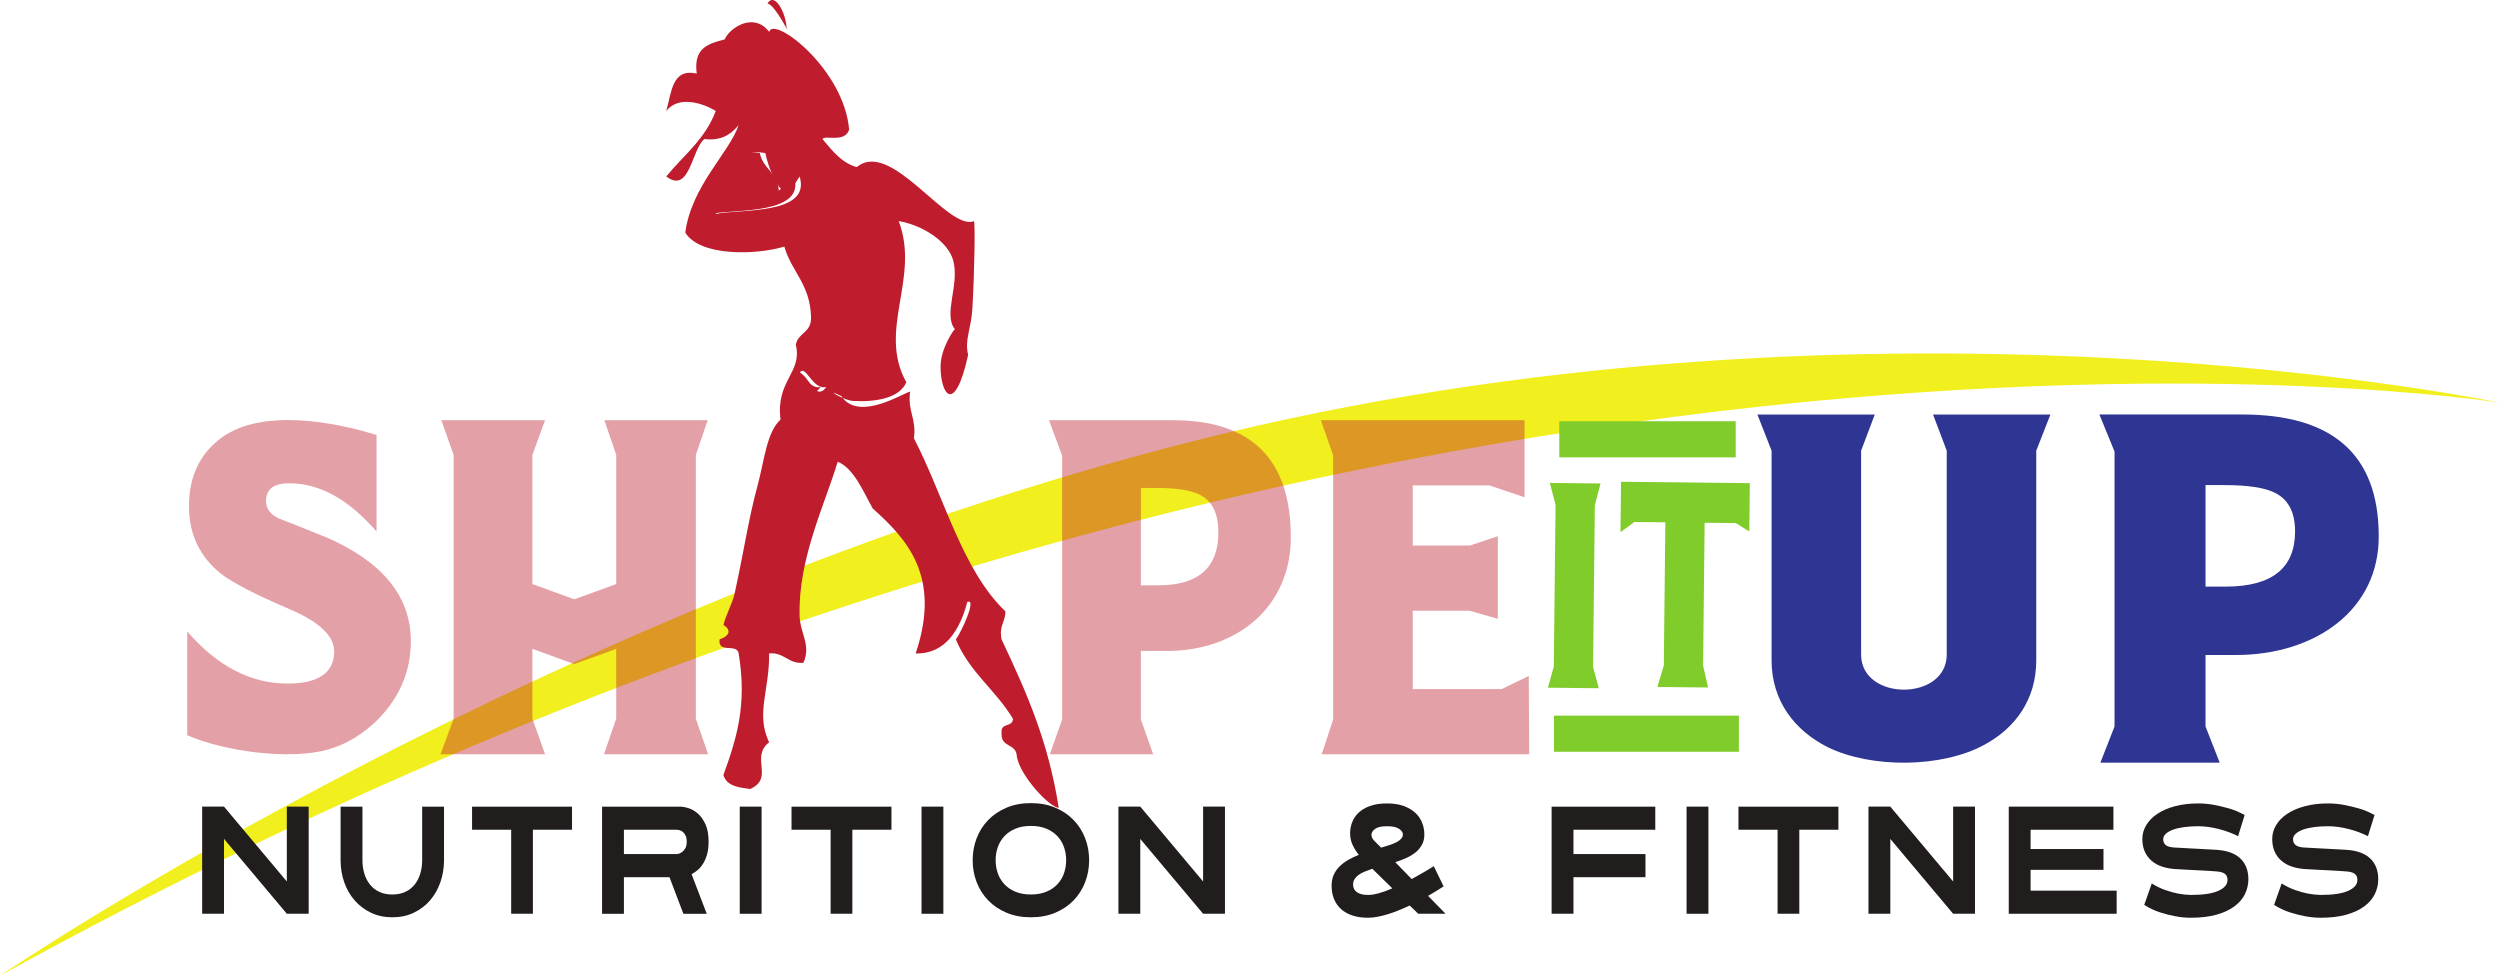 <?xml version="1.0" encoding="UTF-8" standalone="no"?>
<!-- Created with Inkscape (http://www.inkscape.org/) -->

<svg
   xmlns:dc="http://purl.org/dc/elements/1.1/"
   xmlns:cc="http://creativecommons.org/ns#"
   xmlns:rdf="http://www.w3.org/1999/02/22-rdf-syntax-ns#"
   xmlns:svg="http://www.w3.org/2000/svg"
   xmlns="http://www.w3.org/2000/svg"
   xmlns:sodipodi="http://sodipodi.sourceforge.net/DTD/sodipodi-0.dtd"
   xmlns:inkscape="http://www.inkscape.org/namespaces/inkscape"
   id="svg4136"
   version="1.1"
   inkscape:version="0.91 r13725"
   xml:space="preserve"
   width="735.622"
   height="287.101"
   viewBox="0 0 735.622 287.101"
   preserveAspectRatio="xMinYMin meet"
   sodipodi:docname="logoWithText.svg"><defs
     id="defs4140"><clipPath
       clipPathUnits="userSpaceOnUse"
       id="clipPath4150"><path
         d="M 0,612 792,612 792,0 0,0 0,612 Z"
         id="path4152"
         inkscape:connector-curvature="0" /></clipPath><clipPath
       clipPathUnits="userSpaceOnUse"
       id="clipPath4194"><path
         d="m 145.878,193.284 315.887,0 0,-78.681 -315.887,0 0,78.681 z"
         id="path4196"
         inkscape:connector-curvature="0" /></clipPath><clipPath
       clipPathUnits="userSpaceOnUse"
       id="clipPath4328"><path
         d="m 139.43,482.889 315.886,0 0,-78.682 -315.886,0 0,78.682 z"
         id="path4330"
         inkscape:connector-curvature="0" /></clipPath></defs><sodipodi:namedview
     pagecolor="#ffffff"
     bordercolor="#666666"
     borderopacity="1"
     objecttolerance="10"
     gridtolerance="10"
     guidetolerance="10"
     inkscape:pageopacity="0"
     inkscape:pageshadow="2"
     inkscape:window-width="1920"
     inkscape:window-height="1017"
     id="namedview4138"
     showgrid="false"
     inkscape:zoom="1.1084967"
     inkscape:cx="388.50457"
     inkscape:cy="304.39937"
     inkscape:window-x="-8"
     inkscape:window-y="-8"
     inkscape:window-maximized="1"
     inkscape:current-layer="g4144"
     fit-margin-top="0"
     fit-margin-left="0"
     fit-margin-right="0"
     fit-margin-bottom="0" /><g
     id="g4144"
     inkscape:groupmode="layer"
     inkscape:label="FinalLogo_061114 - Copy"
     transform="matrix(1.25,0,0,-1.25,-127.244,365.201)"><g
       id="g4154"
       transform="translate(101.795,62.48)"><path
         d="m 0,0 c 0,0 133.143,90.511 289.006,127.842 155.863,37.33 299.492,7.036 299.492,7.036 0,0 -266.467,42.749 -588.498,-134.878"
         style="fill:#f1ef1e;fill-opacity:1;fill-rule:nonzero;stroke:none"
         id="path4156"
         inkscape:connector-curvature="0" /></g><g
       id="g4158"
       transform="translate(286.929,285.842)"><path
         d="M 0,0 C -0.107,2.877 -2.643,8.398 -4.486,5.504 -2.482,5.129 1.133,-2.871 0,0"
         style="fill:#bf1c2d;fill-opacity:1;fill-rule:nonzero;stroke:none"
         id="path4160"
         inkscape:connector-curvature="0" /></g><g
       id="g4162"
       transform="translate(298.872,198.491)"><path
         d="M 0,0 C -0.098,0.125 -0.191,0.254 -0.282,0.392 -3.55,2.013 -1.998,0.863 0,0"
         style="fill:#bf1c2d;fill-opacity:1;fill-rule:nonzero;stroke:none"
         id="path4164"
         inkscape:connector-curvature="0" /></g><g
       id="g4166"
       transform="translate(279.753,264.928)"><path
         d="m 0,0 c 1.303,0.603 4.635,-1.286 4.484,1.102 l -5.382,0 C -3.125,-0.811 -2.362,-1.744 0,0"
         style="fill:#bf1c2d;fill-opacity:1;fill-rule:nonzero;stroke:none"
         id="path4168"
         inkscape:connector-curvature="0" /></g><g
       id="g4170"
       transform="translate(287.826,270.432)"><path
         d="M 0,0 C -0.546,2.633 1.125,7.986 -0.897,8.806 -0.567,4.443 -3,2.078 0,0"
         style="fill:#bf1c2d;fill-opacity:1;fill-rule:nonzero;stroke:none"
         id="path4172"
         inkscape:connector-curvature="0" /></g><g
       id="g4174"
       transform="translate(288.723,204.387)"><path
         d="M 0,0 C 2.084,-0.453 3.791,-6.989 6.279,-3.301 3.076,-4.225 1.356,2.299 0,0"
         style="fill:#bf1c2d;fill-opacity:1;fill-rule:nonzero;stroke:none"
         id="path4176"
         inkscape:connector-curvature="0" /></g><g
       id="g4178"
       transform="translate(285.134,247.316)"><path
         d="m 0,0 c -0.364,4.323 -3.68,5.021 -4.484,8.804 -9.2,1.752 -8.609,-8.515 -11.662,-14.308 C -10.027,-4.347 6.36,-5.699 3.588,3.301 2.708,1.814 1.195,1.102 0,0"
         style="fill:#bf1c2d;fill-opacity:1;fill-rule:nonzero;stroke:none"
         id="path4180"
         inkscape:connector-curvature="0" /></g><g
       id="g4182"
       transform="translate(286.031,269.33)"><path
         d="m 0,0 0,-4.402 c 1.597,0.607 3.726,0.564 4.486,2.201 C 1.948,-0.354 1.432,-5.123 0,0"
         style="fill:#bf1c2d;fill-opacity:1;fill-rule:nonzero;stroke:none"
         id="path4184"
         inkscape:connector-curvature="0" /></g><g
       id="g4186"
       transform="translate(290.02,204.387)"><path
         d="M 0,0 C 1.357,2.299 3.076,-4.225 6.279,-3.301 3.791,-6.989 2.084,-0.453 0,0 m -19.734,37.426 c 3.053,5.793 2.462,16.058 11.661,14.308 0.804,-3.781 3.007,-8.804 4.485,-8.804 1.478,0 2.709,1.814 3.588,3.302 2.772,-9.003 -13.615,-7.649 -19.734,-8.806 M 40.678,15.215 c 0.53,9.264 0.666,20.623 0.35,20.498 -6.12,-2.412 -19.507,19.479 -27.572,12.721 -3.644,1.031 -5.78,3.913 -8.074,6.603 0.602,1.02 5.22,-0.968 6.28,2.202 -1.171,14.302 -17.823,26.939 -18.828,23.036 -3.606,4.749 -9.288,0.983 -10.473,-1.773 -4.453,-1.141 -7.289,-2.32 -6.581,-8.055 -5.875,1.34 -5.899,-4.502 -7.175,-8.804 2.825,3.623 8.427,1.985 11.661,0 -2.567,-6.758 -7.625,-10.457 -11.661,-15.411 5.566,-4.211 5.951,6.334 8.97,8.805 3.967,-0.463 6.288,1.091 8.074,3.302 -2.17,-6.52 -11.096,-14.262 -12.559,-25.318 3.475,-5.652 16.593,-5.306 23.322,-3.299 1.704,-5.983 6.03,-8.747 6.279,-16.513 0.16,-3.864 -3.029,-3.622 -3.587,-6.605 1.625,-6.555 -4.789,-8.406 -3.588,-17.612 -3.257,-2.884 -3.833,-9.687 -5.382,-15.41 -2.228,-8.227 -3.121,-14.981 -5.383,-25.316 -0.626,-2.866 -2.124,-5.145 -2.691,-7.706 0.055,0.249 3.213,-1.824 -0.897,-3.302 -0.433,-3.466 4.113,-0.824 4.486,-3.302 2.035,-12.093 -0.501,-20.163 -3.589,-28.619 0.817,-2.666 3.605,-2.916 6.279,-3.302 5.84,2.608 -0.083,7.404 4.485,11.006 -3.211,6.695 0.119,12.189 0,20.915 3.568,0.342 4.507,-2.544 8.074,-2.203 1.859,4.185 -0.787,6.99 -0.898,11.009 -0.368,13.382 5.843,25.996 8.971,36.323 3.827,-1.54 6.159,-7.324 8.241,-11.006 7.947,-7.128 16.251,-15.879 10.112,-34.123 7.033,-0.192 10.48,5.714 12.146,12.106 2.379,1.08 -1.444,-7.208 -2.692,-8.804 3.231,-7.778 9.416,-11.928 13.456,-18.712 -0.099,-2.081 -2.965,-0.765 -2.691,-3.304 -0.237,-3.593 3.482,-2.332 3.589,-5.503 0.73,-4.605 7.773,-12.109 9.867,-12.109 -2.422,15.397 -7.313,26.644 -13.456,39.628 -0.648,3.363 0.917,4.011 0.897,6.603 -10.239,9.819 -14.424,27.064 -21.528,40.729 0.629,4.807 -1.527,6.2 -0.898,11.008 -1.42,-0.273 -11.69,-6.886 -15.865,-1.493 -1.996,0.864 -3.551,2.012 -0.281,0.391 0.09,-0.139 0.185,-0.266 0.281,-0.391 0.833,-0.361 1.742,-0.671 2.41,-0.709 5.446,-0.315 11.02,0.692 12.559,4.402 -6.855,12.321 3.319,24.528 -1.794,37.94 5.642,-0.974 11.65,-4.802 12.843,-9.319 1.526,-5.769 -2.44,-12.66 0.405,-16.15 -0.174,0.106 -3.307,-4.41 -3.383,-8.558 -0.117,-6.523 3.254,-12.134 6.487,2.539 -0.893,3.478 0.728,6.18 1.002,10.965"
         style="fill:#bf1c2d;fill-opacity:1;fill-rule:nonzero;stroke:none"
         id="path4188"
         inkscape:connector-curvature="0" /></g><g
       id="g4190"><g
         id="g4192" /><g
         id="g4198"><g
           clip-path="url(#clipPath4194)"
           id="g4200"
           style="opacity:0.42"><g
             transform="translate(145.878,143.509)"
             id="g4202"><path
               d="m 0,0 c 7.077,-8.175 14.951,-12.261 23.624,-12.261 7.276,0 10.964,2.591 10.964,7.575 0,3.589 -3.489,6.979 -10.567,9.969 -8.172,3.489 -13.456,6.279 -16.047,8.273 -4.984,3.986 -7.576,9.269 -7.576,15.949 0,6.975 2.592,12.359 7.576,16.047 9.568,7.077 26.714,3.787 36.581,0.698 l 0,-22.727 C 37.977,31.1 31.199,34.886 24.021,34.886 c -3.687,0 -5.482,-1.395 -5.482,-4.186 0,-1.794 0.997,-3.09 2.991,-4.087 2.392,-0.896 6.08,-2.393 11.064,-4.385 13.357,-5.783 20.035,-13.956 20.035,-24.522 0,-7.176 -2.691,-13.355 -7.974,-18.639 -3.388,-3.29 -7.177,-5.582 -11.263,-6.779 C 24.42,-30.401 8.572,-28.21 0,-24.422 L 0,0 Z"
               style="fill:#bf1c2d;fill-opacity:1;fill-rule:nonzero;stroke:none"
               id="path4204"
               inkscape:connector-curvature="0" /></g><g
             transform="translate(268.384,193.247)"
             id="g4206"><path
               d="m 0,0 -2.792,-8.174 0,-62.097 2.891,-8.374 -24.52,0 2.89,8.374 0,16.446 -9.868,-3.589 -9.868,3.589 0,-16.446 2.991,-8.374 -24.621,0 3.089,8.374 0,62.097 -2.89,8.174 24.422,0 -2.991,-8.174 0,-30.401 9.868,-3.588 9.868,3.588 0,30.401 L -24.322,0 0,0 Z"
               style="fill:#bf1c2d;fill-opacity:1;fill-rule:nonzero;stroke:none"
               id="path4208"
               inkscape:connector-curvature="0" /></g><g
             transform="translate(370.36,177.299)"
             id="g4210"><path
               d="m 0,0 0,-22.925 4.086,0 c 9.471,0 14.154,4.185 14.154,12.459 0,4.385 -1.394,7.277 -4.186,8.772 C 12.061,-0.598 8.671,0 3.787,0 L 0,0 Z m 0,-38.376 0,-16.147 2.89,-8.173 -24.321,0 2.89,8.173 0,62.099 -3.089,8.372 29.106,0 c 18.44,0 27.709,-9.07 27.809,-27.212 0.2,-16.845 -12.858,-27.112 -29.105,-27.112 l -6.18,0 z"
               style="fill:#bf1c2d;fill-opacity:1;fill-rule:nonzero;stroke:none"
               id="path4212"
               inkscape:connector-curvature="0" /></g><g
             transform="translate(412.923,114.603)"
             id="g4214"><path
               d="m 0,0 2.691,8.173 0,62.198 -2.89,8.274 47.945,0 0,-18.141 -8.274,2.791 -18.04,0 0,-14.154 13.456,0 6.578,2.193 0,-19.438 -6.678,1.894 -13.356,0 0,-18.44 20.931,0 6.379,3.088 L 48.842,0 0,0 Z"
               style="fill:#bf1c2d;fill-opacity:1;fill-rule:nonzero;stroke:none"
               id="path4216"
               inkscape:connector-curvature="0" /></g></g></g></g><g
       id="g4218"
       transform="translate(581.129,136.727)"><path
         d="m 0,0 c 0,-9.245 -4.953,-15.999 -12.324,-19.947 -10.021,-5.401 -26.489,-5.506 -36.739,-0.52 -7.832,3.948 -13.244,10.909 -13.244,20.467 l 0,49.345 -3.34,8.518 27.64,0 -3.225,-8.518 0,-47.995 c 0,-11.012 20.156,-11.012 20.156,0 l 0,47.995 -3.226,8.518 27.641,0 L 0,49.345 0,0 Z"
         style="fill:#2f3592;fill-opacity:1;fill-rule:nonzero;stroke:none"
         id="path4220"
         inkscape:connector-curvature="0" /></g><g
       id="g4222"
       transform="translate(620.976,177.969)"><path
         d="m 0,0 0,-23.893 4.722,0 c 10.941,0 16.353,4.364 16.353,12.986 0,4.571 -1.611,7.584 -4.837,9.141 C 13.936,-0.623 10.021,0 4.377,0 L 0,0 Z m 0,-39.995 0,-16.83 3.34,-8.519 -28.101,0 3.34,8.519 0,64.721 -3.57,8.725 33.629,0 c 21.306,0 32.017,-9.452 32.132,-28.359 0.231,-17.557 -14.856,-28.257 -33.628,-28.257 l -7.142,0 z"
         style="fill:#2f3592;fill-opacity:1;fill-rule:nonzero;stroke:none"
         id="path4224"
         inkscape:connector-curvature="0" /></g><g
       id="g4226"
       transform="translate(169.314,77.061)"><path
         d="m 0,0 -14.788,17.617 0,-17.617 -5.144,0 0,25.219 5.144,0 L 0,7.602 l 0,17.617 5.145,0 L 5.145,0 0,0 Z"
         style="fill:#211d1d;fill-opacity:1;fill-rule:nonzero;stroke:none"
         id="path4228"
         inkscape:connector-curvature="0" /></g><g
       id="g4230"
       transform="translate(206.315,89.67)"><path
         d="m 0,0 c 0,-1.826 -0.282,-3.549 -0.847,-5.17 -0.566,-1.621 -1.374,-3.044 -2.426,-4.269 -1.052,-1.225 -2.329,-2.198 -3.829,-2.918 -1.5,-0.721 -3.186,-1.081 -5.056,-1.081 -1.87,0 -3.556,0.36 -5.056,1.081 -1.5,0.72 -2.782,1.693 -3.843,2.918 -1.063,1.225 -1.876,2.648 -2.441,4.269 -0.565,1.621 -0.848,3.344 -0.848,5.17 l 0,12.609 5.144,0 0,-12.609 c 0,-1.081 0.141,-2.107 0.425,-3.08 0.281,-0.973 0.71,-1.832 1.285,-2.576 0.575,-0.745 1.305,-1.333 2.193,-1.766 0.885,-0.432 1.933,-0.648 3.141,-0.648 1.208,0 2.25,0.216 3.127,0.648 0.877,0.433 1.603,1.021 2.178,1.766 0.574,0.744 1.003,1.603 1.286,2.576 0.282,0.973 0.423,1.999 0.423,3.08 l 0,12.609 5.144,0 L 0,0 Z"
         style="fill:#211d1d;fill-opacity:1;fill-rule:nonzero;stroke:none"
         id="path4232"
         inkscape:connector-curvature="0" /></g><g
       id="g4234"
       transform="translate(227.241,96.839)"><path
         d="m 0,0 0,-19.778 -5.115,0 0,19.778 -9.206,0 0,5.44 23.528,0 L 9.207,0 0,0 Z"
         style="fill:#211d1d;fill-opacity:1;fill-rule:nonzero;stroke:none"
         id="path4236"
         inkscape:connector-curvature="0" /></g><g
       id="g4238"
       transform="translate(263.453,93.993)"><path
         d="M 0,0 C 0,0.6 -0.087,1.086 -0.263,1.459 -0.438,1.831 -0.653,2.119 -0.906,2.323 -1.16,2.527 -1.417,2.666 -1.68,2.737 -1.944,2.81 -2.153,2.846 -2.309,2.846 l -12.48,0 0,-5.729 12.48,0 c 0.117,0 0.302,0.042 0.556,0.127 0.253,0.083 0.511,0.234 0.774,0.45 0.263,0.216 0.492,0.51 0.687,0.882 C -0.098,-1.052 0,-0.577 0,0 M 5.144,0 C 5.144,-1.105 5.027,-2.078 4.793,-2.918 4.56,-3.76 4.253,-4.485 3.873,-5.098 3.493,-5.711 3.064,-6.221 2.587,-6.629 2.109,-7.038 1.626,-7.362 1.14,-7.602 l 3.566,-9.331 -5.495,0 -3.274,8.611 -10.726,0 0,-8.611 -5.144,0 0,25.219 18.384,0 c 0.545,0 1.203,-0.121 1.973,-0.36 C 1.193,7.685 1.929,7.259 2.63,6.646 3.332,6.034 3.926,5.193 4.413,4.125 4.9,3.056 5.144,1.681 5.144,0"
         style="fill:#211d1d;fill-opacity:1;fill-rule:nonzero;stroke:none"
         id="path4240"
         inkscape:connector-curvature="0" /></g><path
       d="m 275.932,102.279 5.145,0 0,-25.219 -5.145,0 0,25.219 z"
       style="fill:#211d1d;fill-opacity:1;fill-rule:nonzero;stroke:none"
       id="path4242"
       inkscape:connector-curvature="0" /><g
       id="g4244"
       transform="translate(302.44,96.839)"><path
         d="m 0,0 0,-19.778 -5.114,0 0,19.778 -9.206,0 0,5.44 23.527,0 L 9.207,0 0,0 Z"
         style="fill:#211d1d;fill-opacity:1;fill-rule:nonzero;stroke:none"
         id="path4246"
         inkscape:connector-curvature="0" /></g><path
       d="m 318.72,102.279 5.144,0 0,-25.219 -5.144,0 0,25.219 z"
       style="fill:#211d1d;fill-opacity:1;fill-rule:nonzero;stroke:none"
       id="path4248"
       inkscape:connector-curvature="0" /><g
       id="g4250"
       transform="translate(352.769,89.67)"><path
         d="M 0,0 C 0,1.08 -0.171,2.107 -0.511,3.08 -0.853,4.053 -1.369,4.911 -2.06,5.656 -2.753,6.4 -3.62,6.989 -4.662,7.421 c -1.042,0.433 -2.255,0.648 -3.639,0.648 -1.383,0 -2.596,-0.215 -3.638,-0.648 -1.043,-0.432 -1.91,-1.021 -2.601,-1.765 -0.692,-0.745 -1.209,-1.603 -1.549,-2.576 -0.342,-0.973 -0.512,-2 -0.512,-3.08 0,-1.081 0.17,-2.107 0.512,-3.08 0.34,-0.973 0.857,-1.832 1.549,-2.576 0.691,-0.745 1.558,-1.333 2.601,-1.766 1.042,-0.432 2.255,-0.648 3.638,-0.648 1.384,0 2.597,0.216 3.639,0.648 1.042,0.433 1.909,1.021 2.602,1.766 0.691,0.744 1.207,1.603 1.549,2.576 C -0.171,-2.107 0,-1.081 0,0 m 5.407,0 c 0,-1.826 -0.311,-3.549 -0.935,-5.17 -0.624,-1.621 -1.525,-3.044 -2.704,-4.269 -1.179,-1.225 -2.615,-2.198 -4.311,-2.918 -1.695,-0.721 -3.615,-1.081 -5.758,-1.081 -2.143,0 -4.062,0.36 -5.757,1.081 -1.695,0.72 -3.132,1.693 -4.311,2.918 -1.179,1.225 -2.08,2.648 -2.703,4.269 -0.624,1.621 -0.935,3.344 -0.935,5.17 0,1.825 0.311,3.549 0.935,5.17 0.623,1.621 1.524,3.044 2.703,4.268 1.179,1.225 2.616,2.198 4.311,2.918 1.695,0.721 3.614,1.082 5.757,1.082 2.143,0 4.063,-0.361 5.758,-1.082 1.696,-0.72 3.132,-1.693 4.311,-2.918 C 2.947,8.214 3.848,6.791 4.472,5.17 5.096,3.549 5.407,1.825 5.407,0"
         style="fill:#211d1d;fill-opacity:1;fill-rule:nonzero;stroke:none"
         id="path4252"
         inkscape:connector-curvature="0" /></g><g
       id="g4254"
       transform="translate(385.004,77.061)"><path
         d="m 0,0 -14.788,17.617 0,-17.617 -5.144,0 0,25.219 5.144,0 L 0,7.602 l 0,17.617 5.145,0 L 5.145,0 0,0 Z"
         style="fill:#211d1d;fill-opacity:1;fill-rule:nonzero;stroke:none"
         id="path4256"
         inkscape:connector-curvature="0" /></g><g
       id="g4258"
       transform="translate(432.031,95.722)"><path
         d="m 0,0 c 0,0.505 -0.308,0.955 -0.922,1.352 -0.614,0.396 -1.545,0.594 -2.791,0.594 -1.325,0 -2.269,-0.211 -2.835,-0.631 -0.564,-0.42 -0.847,-0.882 -0.847,-1.386 0,-0.457 0.194,-0.902 0.584,-1.333 l 1.695,-1.694 c 0.721,0.216 1.392,0.426 2.017,0.63 0.622,0.204 1.163,0.427 1.621,0.667 0.459,0.239 0.819,0.51 1.082,0.811 C -0.133,-0.69 0,-0.359 0,0 m -7.191,-8.069 c -0.643,-0.216 -1.243,-0.439 -1.797,-0.667 -0.556,-0.229 -1.034,-0.487 -1.432,-0.775 -0.401,-0.288 -0.716,-0.618 -0.949,-0.99 -0.235,-0.373 -0.352,-0.799 -0.352,-1.279 0,-0.792 0.307,-1.4 0.92,-1.82 0.614,-0.42 1.477,-0.629 2.587,-0.629 0.779,0 1.666,0.143 2.66,0.431 0.994,0.288 2.017,0.66 3.069,1.117 l -4.706,4.612 z m 10.814,-10.592 -2.017,1.945 c -0.818,-0.385 -1.651,-0.751 -2.499,-1.098 -0.847,-0.349 -1.695,-0.655 -2.542,-0.919 -0.848,-0.264 -1.676,-0.474 -2.485,-0.63 -0.809,-0.157 -1.574,-0.235 -2.294,-0.235 -1.402,0 -2.636,0.18 -3.697,0.54 -1.063,0.361 -1.954,0.87 -2.674,1.532 -0.721,0.66 -1.268,1.453 -1.636,2.378 -0.372,0.923 -0.556,1.951 -0.556,3.08 0,0.984 0.17,1.849 0.511,2.593 0.341,0.745 0.805,1.406 1.388,1.982 0.585,0.576 1.267,1.087 2.046,1.531 0.779,0.444 1.598,0.834 2.456,1.171 -0.566,0.696 -1.048,1.471 -1.447,2.323 -0.4,0.853 -0.598,1.772 -0.598,2.757 0,0.84 0.15,1.681 0.452,2.522 0.302,0.839 0.799,1.596 1.49,2.269 0.692,0.672 1.593,1.213 2.704,1.621 1.11,0.408 2.464,0.612 4.062,0.612 1.52,0 2.829,-0.204 3.932,-0.612 C 1.318,6.293 2.23,5.752 2.951,5.08 3.671,4.407 4.202,3.627 4.545,2.738 4.885,1.85 5.056,0.938 5.056,0 5.056,-0.937 4.865,-1.747 4.485,-2.432 4.105,-3.116 3.604,-3.71 2.98,-4.215 2.356,-4.719 1.631,-5.157 0.803,-5.529 -0.025,-5.902 -0.888,-6.232 -1.783,-6.521 l 3.857,-3.962 c 0.565,0.312 1.15,0.636 1.753,0.972 0.506,0.288 1.068,0.613 1.682,0.973 0.613,0.36 1.202,0.721 1.768,1.081 l 2.309,-4.756 C 9.215,-12.453 8.821,-12.705 8.4,-12.969 7.982,-13.233 7.588,-13.474 7.218,-13.689 6.79,-13.954 6.359,-14.206 5.932,-14.446 l 4.122,-4.215 -6.431,0 z"
         style="fill:#211d1d;fill-opacity:1;fill-rule:nonzero;stroke:none"
         id="path4260"
         inkscape:connector-curvature="0" /></g><g
       id="g4262"
       transform="translate(472.188,96.839)"><path
         d="m 0,0 0,-5.729 16.951,0 0,-5.439 -16.951,0 0,-8.61 -5.144,0 0,25.218 24.404,0 L 19.26,0 0,0 Z"
         style="fill:#211d1d;fill-opacity:1;fill-rule:nonzero;stroke:none"
         id="path4264"
         inkscape:connector-curvature="0" /></g><path
       d="m 498.812,102.279 5.144,0 0,-25.219 -5.144,0 0,25.219 z"
       style="fill:#211d1d;fill-opacity:1;fill-rule:nonzero;stroke:none"
       id="path4266"
       inkscape:connector-curvature="0" /><g
       id="g4268"
       transform="translate(525.35,96.839)"><path
         d="m 0,0 0,-19.778 -5.115,0 0,19.778 -9.206,0 0,5.44 23.527,0 L 9.206,0 0,0 Z"
         style="fill:#211d1d;fill-opacity:1;fill-rule:nonzero;stroke:none"
         id="path4270"
         inkscape:connector-curvature="0" /></g><g
       id="g4272"
       transform="translate(561.561,77.061)"><path
         d="m 0,0 -14.787,17.617 0,-17.617 -5.146,0 0,25.219 5.146,0 L 0,7.602 l 0,17.617 5.145,0 L 5.145,0 0,0 Z"
         style="fill:#211d1d;fill-opacity:1;fill-rule:nonzero;stroke:none"
         id="path4274"
         inkscape:connector-curvature="0" /></g><g
       id="g4276"
       transform="translate(574.654,77.061)"><path
         d="m 0,0 0,25.219 24.639,0 0,-5.441 -19.495,0 0,-4.539 17.156,0 0,-4.899 -17.156,0 0,-4.9 20.254,0 0,-5.44 L 0,0 Z"
         style="fill:#211d1d;fill-opacity:1;fill-rule:nonzero;stroke:none"
         id="path4278"
         inkscape:connector-curvature="0" /></g><g
       id="g4280"
       transform="translate(631.062,85.202)"><path
         d="m 0,0 c 0,-1.249 -0.273,-2.426 -0.819,-3.53 -0.545,-1.105 -1.382,-2.072 -2.513,-2.901 -1.13,-0.828 -2.543,-1.476 -4.238,-1.945 -1.694,-0.468 -3.702,-0.702 -6.02,-0.702 -1.188,0 -2.408,0.12 -3.654,0.36 -1.071,0.193 -2.25,0.492 -3.536,0.901 -1.286,0.408 -2.533,0.996 -3.741,1.765 l 1.783,5.043 c 1.071,-0.672 2.149,-1.194 3.229,-1.566 1.081,-0.373 2.061,-0.644 2.938,-0.811 1.033,-0.193 2.025,-0.301 2.981,-0.324 2.922,0 5.1,0.324 6.532,0.973 1.432,0.648 2.147,1.5 2.147,2.557 0,0.672 -0.225,1.164 -0.672,1.477 -0.447,0.312 -1.139,0.492 -2.074,0.541 -0.215,0.023 -0.619,0.054 -1.213,0.09 -0.596,0.036 -1.32,0.078 -2.178,0.126 -0.856,0.048 -1.811,0.095 -2.864,0.144 -1.052,0.048 -2.144,0.108 -3.274,0.18 -1.129,0.072 -2.167,0.264 -3.112,0.576 -0.945,0.313 -1.765,0.763 -2.455,1.352 -0.691,0.588 -1.232,1.308 -1.622,2.161 -0.39,0.852 -0.585,1.855 -0.585,3.009 0,1.152 0.307,2.239 0.92,3.259 0.615,1.021 1.491,1.91 2.633,2.666 1.138,0.757 2.522,1.352 4.148,1.784 1.627,0.432 3.446,0.648 5.451,0.648 1.188,0 2.397,-0.107 3.624,-0.324 1.052,-0.193 2.226,-0.468 3.523,-0.828 1.294,-0.361 2.557,-0.889 3.784,-1.585 l -1.549,-4.972 c -0.603,0.312 -1.285,0.612 -2.046,0.9 -0.759,0.289 -1.554,0.54 -2.382,0.757 -0.828,0.216 -1.666,0.384 -2.513,0.504 -0.848,0.12 -1.66,0.181 -2.441,0.181 -1.169,0 -2.255,-0.068 -3.257,-0.198 -1.004,-0.133 -1.877,-0.331 -2.618,-0.595 -0.74,-0.265 -1.319,-0.589 -1.738,-0.973 -0.42,-0.385 -0.629,-0.817 -0.629,-1.297 0,-0.625 0.215,-1.093 0.644,-1.405 0.427,-0.312 1.061,-0.492 1.898,-0.54 0.937,-0.049 2.251,-0.121 3.947,-0.217 C -11.866,7.146 -9.859,7.037 -7.54,6.917 -6.372,6.846 -5.324,6.652 -4.398,6.341 -3.473,6.028 -2.684,5.584 -2.031,5.008 -1.379,4.432 -0.877,3.723 -0.526,2.883 -0.175,2.041 0,1.081 0,0"
         style="fill:#211d1d;fill-opacity:1;fill-rule:nonzero;stroke:none"
         id="path4282"
         inkscape:connector-curvature="0" /></g><g
       id="g4284"
       transform="translate(661.632,85.202)"><path
         d="m 0,0 c 0,-1.249 -0.273,-2.426 -0.818,-3.53 -0.546,-1.105 -1.383,-2.072 -2.514,-2.901 -1.13,-0.828 -2.543,-1.476 -4.238,-1.945 -1.694,-0.468 -3.702,-0.702 -6.02,-0.702 -1.188,0 -2.407,0.12 -3.654,0.36 -1.071,0.193 -2.25,0.492 -3.536,0.901 -1.286,0.408 -2.533,0.996 -3.741,1.765 l 1.783,5.043 c 1.071,-0.672 2.149,-1.194 3.229,-1.566 1.081,-0.373 2.061,-0.644 2.938,-0.811 1.033,-0.193 2.025,-0.301 2.981,-0.324 2.922,0 5.1,0.324 6.532,0.973 1.432,0.648 2.147,1.5 2.147,2.557 0,0.672 -0.224,1.164 -0.672,1.477 -0.447,0.312 -1.139,0.492 -2.074,0.541 -0.215,0.023 -0.619,0.054 -1.213,0.09 -0.596,0.036 -1.32,0.078 -2.178,0.126 -0.857,0.048 -1.811,0.095 -2.864,0.144 -1.052,0.048 -2.144,0.108 -3.274,0.18 -1.129,0.072 -2.167,0.264 -3.112,0.576 -0.945,0.313 -1.764,0.763 -2.455,1.352 -0.691,0.588 -1.232,1.308 -1.621,2.161 -0.391,0.852 -0.586,1.855 -0.586,3.009 0,1.152 0.307,2.239 0.92,3.259 0.615,1.021 1.491,1.91 2.633,2.666 1.138,0.757 2.522,1.352 4.149,1.784 1.626,0.432 3.445,0.648 5.45,0.648 1.188,0 2.397,-0.107 3.624,-0.324 1.052,-0.193 2.227,-0.468 3.523,-0.828 1.294,-0.361 2.557,-0.889 3.785,-1.585 l -1.55,-4.972 c -0.604,0.312 -1.285,0.612 -2.046,0.9 -0.759,0.289 -1.553,0.54 -2.382,0.757 -0.828,0.216 -1.666,0.384 -2.513,0.504 -0.848,0.12 -1.66,0.181 -2.441,0.181 -1.169,0 -2.255,-0.068 -3.257,-0.198 -1.004,-0.133 -1.875,-0.331 -2.618,-0.595 -0.74,-0.265 -1.319,-0.589 -1.738,-0.973 -0.42,-0.385 -0.629,-0.817 -0.629,-1.297 0,-0.625 0.215,-1.093 0.644,-1.405 0.427,-0.312 1.061,-0.492 1.898,-0.54 0.937,-0.049 2.251,-0.121 3.947,-0.217 C -11.866,7.146 -9.859,7.037 -7.54,6.917 -6.372,6.846 -5.323,6.652 -4.398,6.341 -3.473,6.028 -2.684,5.584 -2.031,5.008 -1.378,4.432 -0.876,3.723 -0.526,2.883 -0.175,2.041 0,1.081 0,0"
         style="fill:#211d1d;fill-opacity:1;fill-rule:nonzero;stroke:none"
         id="path4286"
         inkscape:connector-curvature="0" /></g><g
       id="g4360"
       transform="translate(467.56,135.256)"><path
         d="M 0,0 0.412,38.076 -0.935,43.223 11.001,43.094 9.658,37.976 9.246,-0.101 10.594,-5.108 -1.398,-4.978 0,0 Z"
         style="fill:#80cc2a;fill-opacity:1;fill-rule:nonzero;stroke:none"
         id="path4362"
         inkscape:connector-curvature="0" /></g><g
       id="g4364"
       transform="translate(503.065,169.106)"><path
         d="m 0,0 -0.363,-33.637 1.176,-5.146 -11.934,0.13 1.512,5.048 0.362,33.704 -7.284,0.078 -3.277,-2.393 0.129,11.861 L 10.637,9.318 10.515,-2.057 7.341,-0.08 0,0 Z"
         style="fill:#80cc2a;fill-opacity:1;fill-rule:nonzero;stroke:none"
         id="path4366"
         inkscape:connector-curvature="0" /></g><path
       d="m 510.38,184.494 -41.53,0 0,8.506 41.53,0 0,-8.506 z"
       style="fill:#80cc2a;fill-opacity:1;fill-rule:nonzero;stroke:none"
       id="path4368"
       inkscape:connector-curvature="0" /><path
       d="m 511.13,115.193 -43.531,0 0,8.506 43.531,0 0,-8.506 z"
       style="fill:#80cc2a;fill-opacity:1;fill-rule:nonzero;stroke:none"
       id="path4370"
       inkscape:connector-curvature="0" /></g></svg>